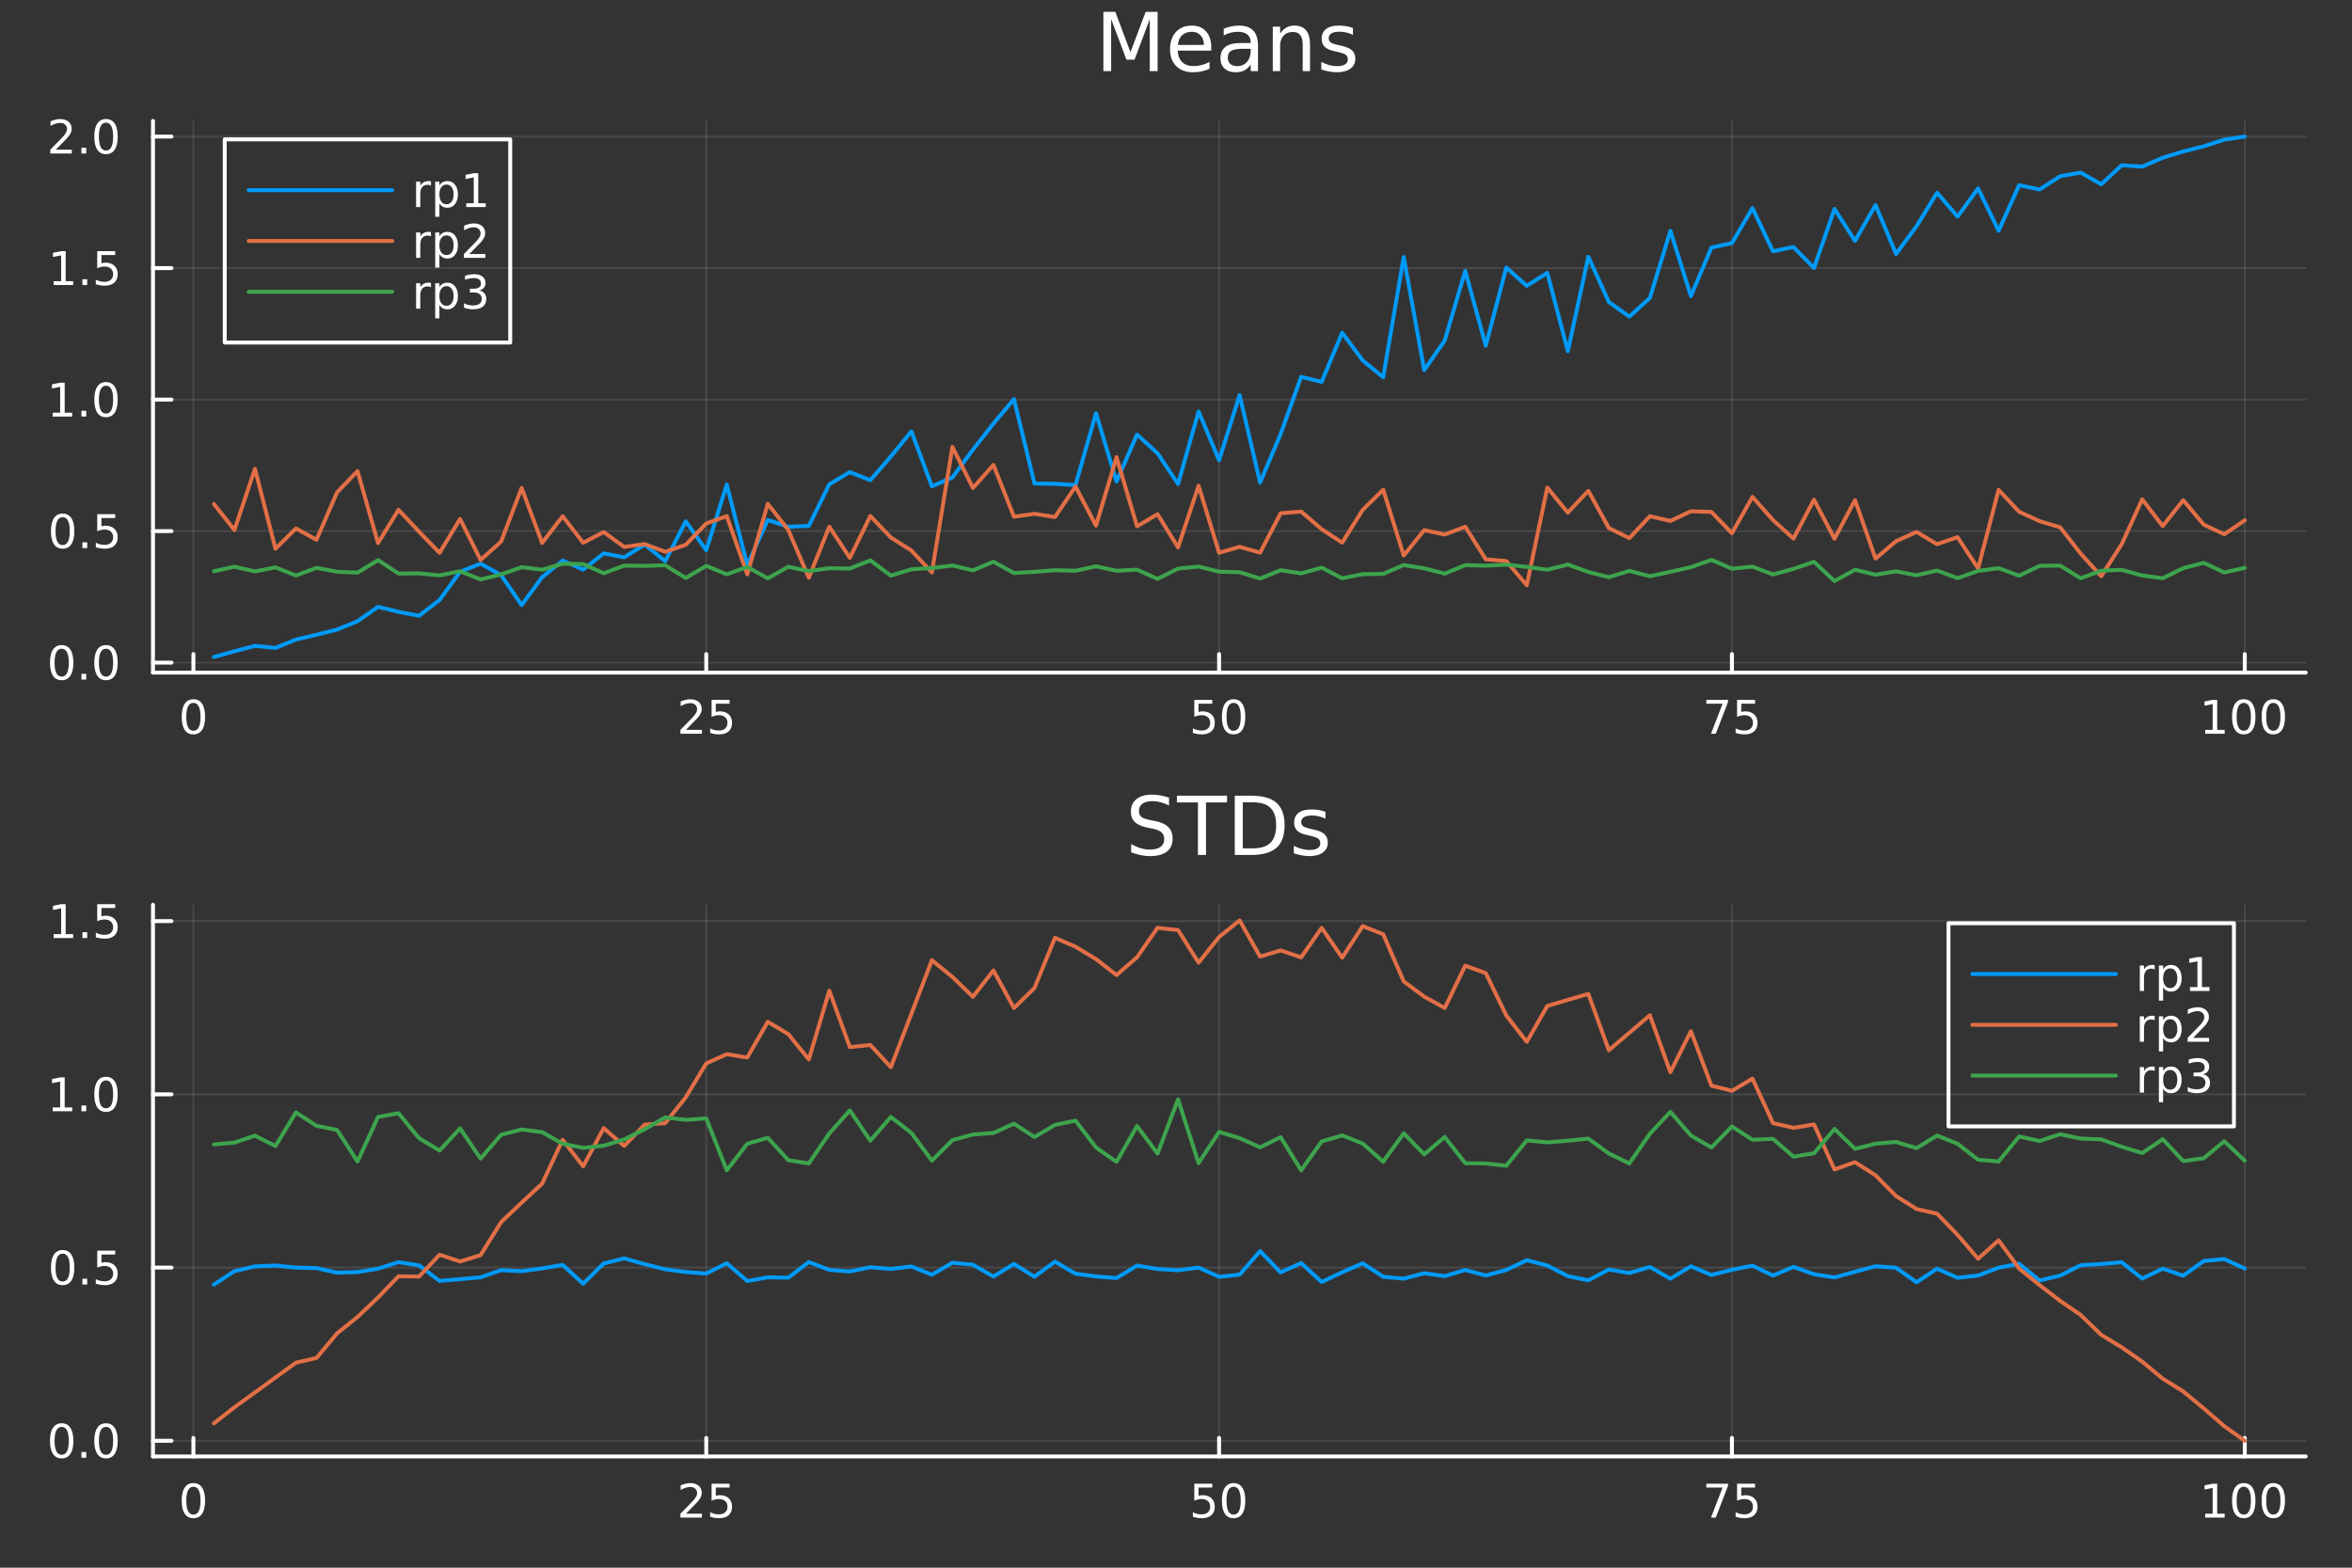 <?xml version="1.0" encoding="utf-8"?>
<svg xmlns="http://www.w3.org/2000/svg" xmlns:xlink="http://www.w3.org/1999/xlink" width="600" height="400" viewBox="0 0 2400 1600">
<rect x="0" y="0" width="2400" height="1600" fill="#333333" stroke="none"/>
<defs>
  <clipPath id="clip540">
    <rect x="0" y="0" width="2400" height="1600"/>
  </clipPath>
</defs>
<path clip-path="url(#clip540)" d="M0 1600 L2400 1600 L2400 0 L0 0  Z" fill="#000000" fill-rule="evenodd" fill-opacity="0"/>
<defs>
  <clipPath id="clip541">
    <rect x="480" y="0" width="1681" height="1600"/>
  </clipPath>
</defs>
<path clip-path="url(#clip540)" d="M156.112 686.448 L2352.76 686.448 L2352.76 123.472 L156.112 123.472  Z" fill="#000000" fill-rule="evenodd" fill-opacity="0"/>
<defs>
  <clipPath id="clip542">
    <rect x="156" y="123" width="2198" height="564"/>
  </clipPath>
</defs>
<polyline clip-path="url(#clip542)" style="stroke:#ffffff; stroke-linecap:round; stroke-linejoin:round; stroke-width:2; stroke-opacity:0.1; fill:none" points="197.349,686.448 197.349,123.472 "/>
<polyline clip-path="url(#clip542)" style="stroke:#ffffff; stroke-linecap:round; stroke-linejoin:round; stroke-width:2; stroke-opacity:0.1; fill:none" points="720.658,686.448 720.658,123.472 "/>
<polyline clip-path="url(#clip542)" style="stroke:#ffffff; stroke-linecap:round; stroke-linejoin:round; stroke-width:2; stroke-opacity:0.1; fill:none" points="1243.97,686.448 1243.97,123.472 "/>
<polyline clip-path="url(#clip542)" style="stroke:#ffffff; stroke-linecap:round; stroke-linejoin:round; stroke-width:2; stroke-opacity:0.1; fill:none" points="1767.28,686.448 1767.28,123.472 "/>
<polyline clip-path="url(#clip542)" style="stroke:#ffffff; stroke-linecap:round; stroke-linejoin:round; stroke-width:2; stroke-opacity:0.1; fill:none" points="2290.59,686.448 2290.59,123.472 "/>
<polyline clip-path="url(#clip540)" style="stroke:#ffffff; stroke-linecap:round; stroke-linejoin:round; stroke-width:4; stroke-opacity:1; fill:none" points="156.112,686.448 2352.76,686.448 "/>
<polyline clip-path="url(#clip540)" style="stroke:#ffffff; stroke-linecap:round; stroke-linejoin:round; stroke-width:4; stroke-opacity:1; fill:none" points="197.349,686.448 197.349,667.55 "/>
<polyline clip-path="url(#clip540)" style="stroke:#ffffff; stroke-linecap:round; stroke-linejoin:round; stroke-width:4; stroke-opacity:1; fill:none" points="720.658,686.448 720.658,667.55 "/>
<polyline clip-path="url(#clip540)" style="stroke:#ffffff; stroke-linecap:round; stroke-linejoin:round; stroke-width:4; stroke-opacity:1; fill:none" points="1243.97,686.448 1243.97,667.55 "/>
<polyline clip-path="url(#clip540)" style="stroke:#ffffff; stroke-linecap:round; stroke-linejoin:round; stroke-width:4; stroke-opacity:1; fill:none" points="1767.28,686.448 1767.28,667.55 "/>
<polyline clip-path="url(#clip540)" style="stroke:#ffffff; stroke-linecap:round; stroke-linejoin:round; stroke-width:4; stroke-opacity:1; fill:none" points="2290.59,686.448 2290.59,667.55 "/>
<path clip-path="url(#clip540)" d="M197.349 717.367 Q193.738 717.367 191.909 720.931 Q190.104 724.473 190.104 731.603 Q190.104 738.709 191.909 742.274 Q193.738 745.815 197.349 745.815 Q200.983 745.815 202.789 742.274 Q204.617 738.709 204.617 731.603 Q204.617 724.473 202.789 720.931 Q200.983 717.367 197.349 717.367 M197.349 713.663 Q203.159 713.663 206.215 718.269 Q209.293 722.853 209.293 731.603 Q209.293 740.329 206.215 744.936 Q203.159 749.519 197.349 749.519 Q191.539 749.519 188.46 744.936 Q185.405 740.329 185.405 731.603 Q185.405 722.853 188.46 718.269 Q191.539 713.663 197.349 713.663 Z" fill="#ffffff" fill-rule="evenodd" fill-opacity="1" /><path clip-path="url(#clip540)" d="M699.929 744.913 L716.249 744.913 L716.249 748.848 L694.304 748.848 L694.304 744.913 Q696.966 742.158 701.55 737.528 Q706.156 732.876 707.337 731.533 Q709.582 729.01 710.462 727.274 Q711.364 725.515 711.364 723.825 Q711.364 721.07 709.42 719.334 Q707.499 717.598 704.397 717.598 Q702.198 717.598 699.744 718.362 Q697.314 719.126 694.536 720.677 L694.536 715.955 Q697.36 714.82 699.814 714.242 Q702.267 713.663 704.304 713.663 Q709.675 713.663 712.869 716.348 Q716.063 719.033 716.063 723.524 Q716.063 725.654 715.253 727.575 Q714.466 729.473 712.36 732.066 Q711.781 732.737 708.679 735.954 Q705.577 739.149 699.929 744.913 Z" fill="#ffffff" fill-rule="evenodd" fill-opacity="1" /><path clip-path="url(#clip540)" d="M726.11 714.288 L744.466 714.288 L744.466 718.223 L730.392 718.223 L730.392 726.695 Q731.411 726.348 732.429 726.186 Q733.448 726.001 734.466 726.001 Q740.253 726.001 743.633 729.172 Q747.012 732.343 747.012 737.76 Q747.012 743.339 743.54 746.44 Q740.068 749.519 733.749 749.519 Q731.573 749.519 729.304 749.149 Q727.059 748.778 724.651 748.038 L724.651 743.339 Q726.735 744.473 728.957 745.028 Q731.179 745.584 733.656 745.584 Q737.661 745.584 739.999 743.478 Q742.336 741.371 742.336 737.76 Q742.336 734.149 739.999 732.042 Q737.661 729.936 733.656 729.936 Q731.781 729.936 729.906 730.353 Q728.054 730.769 726.11 731.649 L726.11 714.288 Z" fill="#ffffff" fill-rule="evenodd" fill-opacity="1" /><path clip-path="url(#clip540)" d="M1218.67 714.288 L1237.02 714.288 L1237.02 718.223 L1222.95 718.223 L1222.95 726.695 Q1223.97 726.348 1224.99 726.186 Q1226 726.001 1227.02 726.001 Q1232.81 726.001 1236.19 729.172 Q1239.57 732.343 1239.57 737.76 Q1239.57 743.339 1236.1 746.44 Q1232.63 749.519 1226.31 749.519 Q1224.13 749.519 1221.86 749.149 Q1219.62 748.778 1217.21 748.038 L1217.21 743.339 Q1219.29 744.473 1221.51 745.028 Q1223.74 745.584 1226.21 745.584 Q1230.22 745.584 1232.56 743.478 Q1234.89 741.371 1234.89 737.76 Q1234.89 734.149 1232.56 732.042 Q1230.22 729.936 1226.21 729.936 Q1224.34 729.936 1222.46 730.353 Q1220.61 730.769 1218.67 731.649 L1218.67 714.288 Z" fill="#ffffff" fill-rule="evenodd" fill-opacity="1" /><path clip-path="url(#clip540)" d="M1258.78 717.367 Q1255.17 717.367 1253.34 720.931 Q1251.54 724.473 1251.54 731.603 Q1251.54 738.709 1253.34 742.274 Q1255.17 745.815 1258.78 745.815 Q1262.42 745.815 1264.22 742.274 Q1266.05 738.709 1266.05 731.603 Q1266.05 724.473 1264.22 720.931 Q1262.42 717.367 1258.78 717.367 M1258.78 713.663 Q1264.59 713.663 1267.65 718.269 Q1270.73 722.853 1270.73 731.603 Q1270.73 740.329 1267.65 744.936 Q1264.59 749.519 1258.78 749.519 Q1252.97 749.519 1249.89 744.936 Q1246.84 740.329 1246.84 731.603 Q1246.84 722.853 1249.89 718.269 Q1252.97 713.663 1258.78 713.663 Z" fill="#ffffff" fill-rule="evenodd" fill-opacity="1" /><path clip-path="url(#clip540)" d="M1741.13 714.288 L1763.35 714.288 L1763.35 716.279 L1750.81 748.848 L1745.92 748.848 L1757.73 718.223 L1741.13 718.223 L1741.13 714.288 Z" fill="#ffffff" fill-rule="evenodd" fill-opacity="1" /><path clip-path="url(#clip540)" d="M1772.52 714.288 L1790.88 714.288 L1790.88 718.223 L1776.8 718.223 L1776.8 726.695 Q1777.82 726.348 1778.84 726.186 Q1779.86 726.001 1780.88 726.001 Q1786.66 726.001 1790.04 729.172 Q1793.42 732.343 1793.42 737.76 Q1793.42 743.339 1789.95 746.44 Q1786.48 749.519 1780.16 749.519 Q1777.98 749.519 1775.71 749.149 Q1773.47 748.778 1771.06 748.038 L1771.06 743.339 Q1773.15 744.473 1775.37 745.028 Q1777.59 745.584 1780.07 745.584 Q1784.07 745.584 1786.41 743.478 Q1788.75 741.371 1788.75 737.76 Q1788.75 734.149 1786.41 732.042 Q1784.07 729.936 1780.07 729.936 Q1778.19 729.936 1776.32 730.353 Q1774.46 730.769 1772.52 731.649 L1772.52 714.288 Z" fill="#ffffff" fill-rule="evenodd" fill-opacity="1" /><path clip-path="url(#clip540)" d="M2250.19 744.913 L2257.83 744.913 L2257.83 718.547 L2249.52 720.214 L2249.52 715.955 L2257.79 714.288 L2262.46 714.288 L2262.46 744.913 L2270.1 744.913 L2270.1 748.848 L2250.19 748.848 L2250.19 744.913 Z" fill="#ffffff" fill-rule="evenodd" fill-opacity="1" /><path clip-path="url(#clip540)" d="M2289.55 717.367 Q2285.93 717.367 2284.11 720.931 Q2282.3 724.473 2282.3 731.603 Q2282.3 738.709 2284.11 742.274 Q2285.93 745.815 2289.55 745.815 Q2293.18 745.815 2294.98 742.274 Q2296.81 738.709 2296.81 731.603 Q2296.81 724.473 2294.98 720.931 Q2293.18 717.367 2289.55 717.367 M2289.55 713.663 Q2295.36 713.663 2298.41 718.269 Q2301.49 722.853 2301.49 731.603 Q2301.49 740.329 2298.41 744.936 Q2295.36 749.519 2289.55 749.519 Q2283.73 749.519 2280.66 744.936 Q2277.6 740.329 2277.6 731.603 Q2277.6 722.853 2280.66 718.269 Q2283.73 713.663 2289.55 713.663 Z" fill="#ffffff" fill-rule="evenodd" fill-opacity="1" /><path clip-path="url(#clip540)" d="M2319.71 717.367 Q2316.1 717.367 2314.27 720.931 Q2312.46 724.473 2312.46 731.603 Q2312.46 738.709 2314.27 742.274 Q2316.1 745.815 2319.71 745.815 Q2323.34 745.815 2325.15 742.274 Q2326.98 738.709 2326.98 731.603 Q2326.98 724.473 2325.15 720.931 Q2323.34 717.367 2319.71 717.367 M2319.71 713.663 Q2325.52 713.663 2328.57 718.269 Q2331.65 722.853 2331.65 731.603 Q2331.65 740.329 2328.57 744.936 Q2325.52 749.519 2319.71 749.519 Q2313.9 749.519 2310.82 744.936 Q2307.76 740.329 2307.76 731.603 Q2307.76 722.853 2310.82 718.269 Q2313.9 713.663 2319.71 713.663 Z" fill="#ffffff" fill-rule="evenodd" fill-opacity="1" /><polyline clip-path="url(#clip542)" style="stroke:#ffffff; stroke-linecap:round; stroke-linejoin:round; stroke-width:2; stroke-opacity:0.1; fill:none" points="156.112,676.301 2352.76,676.301 "/>
<polyline clip-path="url(#clip542)" style="stroke:#ffffff; stroke-linecap:round; stroke-linejoin:round; stroke-width:2; stroke-opacity:0.1; fill:none" points="156.112,542.077 2352.76,542.077 "/>
<polyline clip-path="url(#clip542)" style="stroke:#ffffff; stroke-linecap:round; stroke-linejoin:round; stroke-width:2; stroke-opacity:0.1; fill:none" points="156.112,407.853 2352.76,407.853 "/>
<polyline clip-path="url(#clip542)" style="stroke:#ffffff; stroke-linecap:round; stroke-linejoin:round; stroke-width:2; stroke-opacity:0.1; fill:none" points="156.112,273.629 2352.76,273.629 "/>
<polyline clip-path="url(#clip542)" style="stroke:#ffffff; stroke-linecap:round; stroke-linejoin:round; stroke-width:2; stroke-opacity:0.1; fill:none" points="156.112,139.405 2352.76,139.405 "/>
<polyline clip-path="url(#clip540)" style="stroke:#ffffff; stroke-linecap:round; stroke-linejoin:round; stroke-width:4; stroke-opacity:1; fill:none" points="156.112,686.448 156.112,123.472 "/>
<polyline clip-path="url(#clip540)" style="stroke:#ffffff; stroke-linecap:round; stroke-linejoin:round; stroke-width:4; stroke-opacity:1; fill:none" points="156.112,676.301 175.01,676.301 "/>
<polyline clip-path="url(#clip540)" style="stroke:#ffffff; stroke-linecap:round; stroke-linejoin:round; stroke-width:4; stroke-opacity:1; fill:none" points="156.112,542.077 175.01,542.077 "/>
<polyline clip-path="url(#clip540)" style="stroke:#ffffff; stroke-linecap:round; stroke-linejoin:round; stroke-width:4; stroke-opacity:1; fill:none" points="156.112,407.853 175.01,407.853 "/>
<polyline clip-path="url(#clip540)" style="stroke:#ffffff; stroke-linecap:round; stroke-linejoin:round; stroke-width:4; stroke-opacity:1; fill:none" points="156.112,273.629 175.01,273.629 "/>
<polyline clip-path="url(#clip540)" style="stroke:#ffffff; stroke-linecap:round; stroke-linejoin:round; stroke-width:4; stroke-opacity:1; fill:none" points="156.112,139.405 175.01,139.405 "/>
<path clip-path="url(#clip540)" d="M62.937 662.1 Q59.325 662.1 57.497 665.665 Q55.691 669.207 55.691 676.336 Q55.691 683.443 57.497 687.007 Q59.325 690.549 62.937 690.549 Q66.571 690.549 68.376 687.007 Q70.205 683.443 70.205 676.336 Q70.205 669.207 68.376 665.665 Q66.571 662.1 62.937 662.1 M62.937 658.396 Q68.747 658.396 71.802 663.003 Q74.881 667.586 74.881 676.336 Q74.881 685.063 71.802 689.669 Q68.747 694.253 62.937 694.253 Q57.126 694.253 54.048 689.669 Q50.992 685.063 50.992 676.336 Q50.992 667.586 54.048 663.003 Q57.126 658.396 62.937 658.396 Z" fill="#ffffff" fill-rule="evenodd" fill-opacity="1" /><path clip-path="url(#clip540)" d="M83.098 687.702 L87.983 687.702 L87.983 693.581 L83.098 693.581 L83.098 687.702 Z" fill="#ffffff" fill-rule="evenodd" fill-opacity="1" /><path clip-path="url(#clip540)" d="M108.168 662.1 Q104.557 662.1 102.728 665.665 Q100.922 669.207 100.922 676.336 Q100.922 683.443 102.728 687.007 Q104.557 690.549 108.168 690.549 Q111.802 690.549 113.608 687.007 Q115.436 683.443 115.436 676.336 Q115.436 669.207 113.608 665.665 Q111.802 662.1 108.168 662.1 M108.168 658.396 Q113.978 658.396 117.033 663.003 Q120.112 667.586 120.112 676.336 Q120.112 685.063 117.033 689.669 Q113.978 694.253 108.168 694.253 Q102.358 694.253 99.279 689.669 Q96.223 685.063 96.223 676.336 Q96.223 667.586 99.279 663.003 Q102.358 658.396 108.168 658.396 Z" fill="#ffffff" fill-rule="evenodd" fill-opacity="1" /><path clip-path="url(#clip540)" d="M63.932 527.876 Q60.321 527.876 58.492 531.441 Q56.687 534.983 56.687 542.112 Q56.687 549.219 58.492 552.783 Q60.321 556.325 63.932 556.325 Q67.566 556.325 69.372 552.783 Q71.2 549.219 71.2 542.112 Q71.2 534.983 69.372 531.441 Q67.566 527.876 63.932 527.876 M63.932 524.172 Q69.742 524.172 72.798 528.779 Q75.876 533.362 75.876 542.112 Q75.876 550.839 72.798 555.445 Q69.742 560.029 63.932 560.029 Q58.122 560.029 55.043 555.445 Q51.987 550.839 51.987 542.112 Q51.987 533.362 55.043 528.779 Q58.122 524.172 63.932 524.172 Z" fill="#ffffff" fill-rule="evenodd" fill-opacity="1" /><path clip-path="url(#clip540)" d="M84.094 553.478 L88.978 553.478 L88.978 559.357 L84.094 559.357 L84.094 553.478 Z" fill="#ffffff" fill-rule="evenodd" fill-opacity="1" /><path clip-path="url(#clip540)" d="M99.21 524.797 L117.566 524.797 L117.566 528.733 L103.492 528.733 L103.492 537.205 Q104.51 536.858 105.529 536.696 Q106.547 536.51 107.566 536.51 Q113.353 536.51 116.733 539.682 Q120.112 542.853 120.112 548.27 Q120.112 553.848 116.64 556.95 Q113.168 560.029 106.848 560.029 Q104.672 560.029 102.404 559.658 Q100.159 559.288 97.751 558.547 L97.751 553.848 Q99.835 554.982 102.057 555.538 Q104.279 556.094 106.756 556.094 Q110.76 556.094 113.098 553.987 Q115.436 551.881 115.436 548.27 Q115.436 544.658 113.098 542.552 Q110.76 540.446 106.756 540.446 Q104.881 540.446 103.006 540.862 Q101.154 541.279 99.21 542.158 L99.21 524.797 Z" fill="#ffffff" fill-rule="evenodd" fill-opacity="1" /><path clip-path="url(#clip540)" d="M53.747 421.198 L61.386 421.198 L61.386 394.833 L53.075 396.499 L53.075 392.24 L61.339 390.573 L66.015 390.573 L66.015 421.198 L73.654 421.198 L73.654 425.133 L53.747 425.133 L53.747 421.198 Z" fill="#ffffff" fill-rule="evenodd" fill-opacity="1" /><path clip-path="url(#clip540)" d="M83.098 419.254 L87.983 419.254 L87.983 425.133 L83.098 425.133 L83.098 419.254 Z" fill="#ffffff" fill-rule="evenodd" fill-opacity="1" /><path clip-path="url(#clip540)" d="M108.168 393.652 Q104.557 393.652 102.728 397.217 Q100.922 400.759 100.922 407.888 Q100.922 414.995 102.728 418.559 Q104.557 422.101 108.168 422.101 Q111.802 422.101 113.608 418.559 Q115.436 414.995 115.436 407.888 Q115.436 400.759 113.608 397.217 Q111.802 393.652 108.168 393.652 M108.168 389.948 Q113.978 389.948 117.033 394.555 Q120.112 399.138 120.112 407.888 Q120.112 416.615 117.033 421.221 Q113.978 425.805 108.168 425.805 Q102.358 425.805 99.279 421.221 Q96.223 416.615 96.223 407.888 Q96.223 399.138 99.279 394.555 Q102.358 389.948 108.168 389.948 Z" fill="#ffffff" fill-rule="evenodd" fill-opacity="1" /><path clip-path="url(#clip540)" d="M54.742 286.974 L62.381 286.974 L62.381 260.609 L54.071 262.275 L54.071 258.016 L62.335 256.349 L67.011 256.349 L67.011 286.974 L74.649 286.974 L74.649 290.909 L54.742 290.909 L54.742 286.974 Z" fill="#ffffff" fill-rule="evenodd" fill-opacity="1" /><path clip-path="url(#clip540)" d="M84.094 285.03 L88.978 285.03 L88.978 290.909 L84.094 290.909 L84.094 285.03 Z" fill="#ffffff" fill-rule="evenodd" fill-opacity="1" /><path clip-path="url(#clip540)" d="M99.21 256.349 L117.566 256.349 L117.566 260.285 L103.492 260.285 L103.492 268.757 Q104.51 268.41 105.529 268.248 Q106.547 268.062 107.566 268.062 Q113.353 268.062 116.733 271.234 Q120.112 274.405 120.112 279.822 Q120.112 285.4 116.64 288.502 Q113.168 291.581 106.848 291.581 Q104.672 291.581 102.404 291.21 Q100.159 290.84 97.751 290.099 L97.751 285.4 Q99.835 286.534 102.057 287.09 Q104.279 287.646 106.756 287.646 Q110.76 287.646 113.098 285.539 Q115.436 283.433 115.436 279.822 Q115.436 276.21 113.098 274.104 Q110.76 271.997 106.756 271.997 Q104.881 271.997 103.006 272.414 Q101.154 272.831 99.21 273.71 L99.21 256.349 Z" fill="#ffffff" fill-rule="evenodd" fill-opacity="1" /><path clip-path="url(#clip540)" d="M56.964 152.75 L73.284 152.75 L73.284 156.685 L51.339 156.685 L51.339 152.75 Q54.001 149.996 58.585 145.366 Q63.191 140.713 64.372 139.371 Q66.617 136.848 67.497 135.111 Q68.399 133.352 68.399 131.662 Q68.399 128.908 66.455 127.172 Q64.534 125.436 61.432 125.436 Q59.233 125.436 56.779 126.199 Q54.349 126.963 51.571 128.514 L51.571 123.792 Q54.395 122.658 56.849 122.079 Q59.302 121.5 61.339 121.5 Q66.71 121.5 69.904 124.186 Q73.099 126.871 73.099 131.361 Q73.099 133.491 72.288 135.412 Q71.501 137.311 69.395 139.903 Q68.816 140.574 65.714 143.792 Q62.612 146.986 56.964 152.75 Z" fill="#ffffff" fill-rule="evenodd" fill-opacity="1" /><path clip-path="url(#clip540)" d="M83.098 150.806 L87.983 150.806 L87.983 156.685 L83.098 156.685 L83.098 150.806 Z" fill="#ffffff" fill-rule="evenodd" fill-opacity="1" /><path clip-path="url(#clip540)" d="M108.168 125.204 Q104.557 125.204 102.728 128.769 Q100.922 132.311 100.922 139.44 Q100.922 146.547 102.728 150.111 Q104.557 153.653 108.168 153.653 Q111.802 153.653 113.608 150.111 Q115.436 146.547 115.436 139.44 Q115.436 132.311 113.608 128.769 Q111.802 125.204 108.168 125.204 M108.168 121.5 Q113.978 121.5 117.033 126.107 Q120.112 130.69 120.112 139.44 Q120.112 148.167 117.033 152.773 Q113.978 157.357 108.168 157.357 Q102.358 157.357 99.279 152.773 Q96.223 148.167 96.223 139.44 Q96.223 130.69 99.279 126.107 Q102.358 121.5 108.168 121.5 Z" fill="#ffffff" fill-rule="evenodd" fill-opacity="1" /><path clip-path="url(#clip540)" d="M1125.9 12.096 L1138.09 12.096 L1153.53 53.253 L1169.04 12.096 L1181.23 12.096 L1181.23 72.576 L1173.25 72.576 L1173.25 19.469 L1157.66 60.95 L1149.43 60.95 L1133.84 19.469 L1133.84 72.576 L1125.9 72.576 L1125.9 12.096 Z" fill="#ffffff" fill-rule="evenodd" fill-opacity="1" /><path clip-path="url(#clip540)" d="M1235.96 48.028 L1235.96 51.673 L1201.69 51.673 Q1202.18 59.37 1206.31 63.421 Q1210.48 67.431 1217.89 67.431 Q1222.19 67.431 1226.2 66.378 Q1230.25 65.325 1234.22 63.218 L1234.22 70.267 Q1230.21 71.968 1226 72.86 Q1221.78 73.751 1217.45 73.751 Q1206.59 73.751 1200.23 67.431 Q1193.91 61.112 1193.91 50.337 Q1193.91 39.197 1199.91 32.675 Q1205.94 26.112 1216.15 26.112 Q1225.31 26.112 1230.61 32.026 Q1235.96 37.9 1235.96 48.028 M1228.51 45.84 Q1228.43 39.723 1225.06 36.077 Q1221.74 32.431 1216.23 32.431 Q1210 32.431 1206.23 35.956 Q1202.5 39.48 1201.93 45.88 L1228.51 45.84 Z" fill="#ffffff" fill-rule="evenodd" fill-opacity="1" /><path clip-path="url(#clip540)" d="M1268.81 49.769 Q1259.78 49.769 1256.3 51.835 Q1252.81 53.901 1252.81 58.884 Q1252.81 62.854 1255.41 65.203 Q1258.04 67.512 1262.54 67.512 Q1268.73 67.512 1272.46 63.137 Q1276.23 58.722 1276.23 51.43 L1276.23 49.769 L1268.81 49.769 M1283.68 46.691 L1283.68 72.576 L1276.23 72.576 L1276.23 65.689 Q1273.68 69.821 1269.87 71.806 Q1266.06 73.751 1260.55 73.751 Q1253.58 73.751 1249.45 69.862 Q1245.36 65.933 1245.36 59.37 Q1245.36 51.714 1250.46 47.825 Q1255.61 43.936 1265.78 43.936 L1276.23 43.936 L1276.23 43.207 Q1276.23 38.062 1272.83 35.267 Q1269.46 32.431 1263.35 32.431 Q1259.46 32.431 1255.77 33.363 Q1252.08 34.295 1248.68 36.158 L1248.68 29.272 Q1252.77 27.692 1256.62 26.922 Q1260.47 26.112 1264.12 26.112 Q1273.96 26.112 1278.82 31.216 Q1283.68 36.32 1283.68 46.691 Z" fill="#ffffff" fill-rule="evenodd" fill-opacity="1" /><path clip-path="url(#clip540)" d="M1336.75 45.192 L1336.75 72.576 L1329.29 72.576 L1329.29 45.435 Q1329.29 38.994 1326.78 35.794 Q1324.27 32.594 1319.25 32.594 Q1313.21 32.594 1309.73 36.442 Q1306.25 40.29 1306.25 46.934 L1306.25 72.576 L1298.75 72.576 L1298.75 27.206 L1306.25 27.206 L1306.25 34.254 Q1308.92 30.163 1312.52 28.138 Q1316.17 26.112 1320.91 26.112 Q1328.73 26.112 1332.74 30.973 Q1336.75 35.794 1336.75 45.192 Z" fill="#ffffff" fill-rule="evenodd" fill-opacity="1" /><path clip-path="url(#clip540)" d="M1380.54 28.543 L1380.54 35.591 Q1377.38 33.971 1373.98 33.161 Q1370.57 32.35 1366.93 32.35 Q1361.38 32.35 1358.58 34.052 Q1355.83 35.753 1355.83 39.156 Q1355.83 41.749 1357.81 43.248 Q1359.8 44.706 1365.79 46.043 L1368.35 46.61 Q1376.29 48.311 1379.61 51.43 Q1382.97 54.509 1382.97 60.059 Q1382.97 66.378 1377.95 70.064 Q1372.96 73.751 1364.21 73.751 Q1360.57 73.751 1356.6 73.022 Q1352.67 72.333 1348.29 70.915 L1348.29 63.218 Q1352.43 65.365 1356.44 66.459 Q1360.45 67.512 1364.38 67.512 Q1369.64 67.512 1372.48 65.73 Q1375.31 63.907 1375.31 60.626 Q1375.31 57.588 1373.25 55.967 Q1371.22 54.347 1364.29 52.848 L1361.7 52.24 Q1354.77 50.782 1351.7 47.785 Q1348.62 44.746 1348.62 39.48 Q1348.62 33.08 1353.15 29.596 Q1357.69 26.112 1366.04 26.112 Q1370.17 26.112 1373.81 26.72 Q1377.46 27.327 1380.54 28.543 Z" fill="#ffffff" fill-rule="evenodd" fill-opacity="1" /><polyline clip-path="url(#clip542)" style="stroke:#009af9; stroke-linecap:round; stroke-linejoin:round; stroke-width:4; stroke-opacity:1; fill:none" points="218.281,670.515 239.214,664.679 260.146,659.205 281.078,661.25 302.011,652.701 322.943,647.86 343.876,642.598 364.808,634.009 385.74,619.342 406.673,624.457 427.605,628.438 448.537,612.366 469.47,583.579 490.402,575.287 511.335,586.969 532.267,617.573 553.199,589.079 574.132,572.136 595.064,581.359 615.996,564.819 636.929,568.773 657.861,555.823 678.794,572.726 699.726,532.111 720.658,561.564 741.591,494.522 762.523,576.592 783.456,530.677 804.388,537.631 825.32,536.743 846.253,494.309 867.185,481.842 888.117,490.096 909.05,465.877 929.982,440.247 950.915,496.383 971.847,487.293 992.779,458.962 1013.71,432.335 1034.64,407.327 1055.58,493.488 1076.51,493.797 1097.44,495.05 1118.37,421.748 1139.31,491.457 1160.24,443.55 1181.17,462.599 1202.1,493.984 1223.04,419.934 1243.97,469.663 1264.9,403.239 1285.83,492.533 1306.76,442.949 1327.7,384.588 1348.63,389.722 1369.56,339.538 1390.49,367.844 1411.43,385.017 1432.36,262.359 1453.29,377.687 1474.22,347.472 1495.16,276.417 1516.09,352.862 1537.02,273.068 1557.95,291.71 1578.89,278.507 1599.82,358.402 1620.75,262.048 1641.68,308.306 1662.62,323.129 1683.55,304.092 1704.48,235.566 1725.41,302.24 1746.34,252.705 1767.28,248.124 1788.21,212.409 1809.14,256.472 1830.07,252.077 1851.01,273.506 1871.94,213.243 1892.87,245.881 1913.8,209.327 1934.74,259.167 1955.67,230.846 1976.6,196.698 1997.53,221.081 2018.47,192.305 2039.4,235.502 2060.33,189.012 2081.26,193.405 2102.2,179.848 2123.13,176.157 2144.06,188.073 2164.99,168.652 2185.92,170.064 2206.86,161.002 2227.79,154.581 2248.72,149.309 2269.65,142.494 2290.59,139.405 "/>
<polyline clip-path="url(#clip542)" style="stroke:#e26f46; stroke-linecap:round; stroke-linejoin:round; stroke-width:4; stroke-opacity:1; fill:none" points="218.281,514.341 239.214,540.919 260.146,478.487 281.078,560.074 302.011,539.332 322.943,550.891 343.876,502.617 364.808,480.802 385.74,554.274 406.673,520.331 427.605,542.647 448.537,564.254 469.47,529.616 490.402,571.515 511.335,552.691 532.267,498.033 553.199,554.13 574.132,526.846 595.064,553.985 615.996,543.005 636.929,558.187 657.861,555.288 678.794,563.185 699.726,556.033 720.658,534.312 741.591,526.761 762.523,586.276 783.456,514.215 804.388,540.852 825.32,589.635 846.253,537.53 867.185,569.356 888.117,526.639 909.05,548.592 929.982,561.865 950.915,584.236 971.847,456.125 992.779,498.025 1013.71,474.473 1034.64,527.335 1055.58,524.42 1076.51,527.684 1097.44,496.613 1118.37,536.447 1139.31,466.587 1160.24,537.152 1181.17,524.792 1202.1,558.674 1223.04,495.754 1243.97,564.187 1264.9,558.096 1285.83,564.085 1306.76,523.865 1327.7,522.092 1348.63,540.084 1369.56,553.835 1390.49,520.39 1411.43,499.834 1432.36,566.982 1453.29,541.073 1474.22,545.521 1495.16,537.572 1516.09,570.849 1537.02,572.595 1557.95,597.291 1578.89,497.635 1599.82,523.201 1620.75,500.959 1641.68,538.905 1662.62,549.231 1683.55,526.874 1704.48,531.67 1725.41,521.819 1746.34,522.491 1767.28,544.204 1788.21,507.133 1809.14,530.754 1830.07,549.679 1851.01,510.003 1871.94,549.841 1892.87,510.447 1913.8,570.123 1934.74,552.324 1955.67,542.904 1976.6,555.395 1997.53,548.27 2018.47,580.135 2039.4,499.947 2060.33,522.282 2081.26,531.898 2102.2,538.189 2123.13,565.028 2144.06,588.087 2164.99,555.447 2185.92,509.608 2206.86,536.933 2227.79,510.502 2248.72,535.461 2269.65,545.278 2290.59,531.04 "/>
<polyline clip-path="url(#clip542)" style="stroke:#3da44d; stroke-linecap:round; stroke-linejoin:round; stroke-width:4; stroke-opacity:1; fill:none" points="218.281,583.05 239.214,578.346 260.146,583.204 281.078,579.072 302.011,587.355 322.943,579.587 343.876,583.533 364.808,584.425 385.74,571.688 406.673,585.363 427.605,585.236 448.537,587.254 469.47,583.016 490.402,591.371 511.335,586.288 532.267,578.887 553.199,581.45 574.132,575.411 595.064,575.683 615.996,585.08 636.929,577.296 657.861,577.547 678.794,576.908 699.726,589.926 720.658,577.52 741.591,586.146 762.523,578.633 783.456,590.254 804.388,578.425 825.32,582.881 846.253,579.906 867.185,580.27 888.117,571.919 909.05,587.497 929.982,580.99 950.915,579.759 971.847,577.175 992.779,582.093 1013.71,573.297 1034.64,584.837 1055.58,583.63 1076.51,581.973 1097.44,582.463 1118.37,577.995 1139.31,582.538 1160.24,581.395 1181.17,590.786 1202.1,580.344 1223.04,578.227 1243.97,583.47 1264.9,584.026 1285.83,590.474 1306.76,581.927 1327.7,585.188 1348.63,579.347 1369.56,590.18 1390.49,586.042 1411.43,585.699 1432.36,576.685 1453.29,580.038 1474.22,585.455 1495.16,576.759 1516.09,577.359 1537.02,576.251 1557.95,578.573 1578.89,581.471 1599.82,576.184 1620.75,583.77 1641.68,589.08 1662.62,582.618 1683.55,588.129 1704.48,583.581 1725.41,578.864 1746.34,571.403 1767.28,580.428 1788.21,578.288 1809.14,586.299 1830.07,580.595 1851.01,573.395 1871.94,593.032 1892.87,581.504 1913.8,586.553 1934.74,583.148 1955.67,587.106 1976.6,582.289 1997.53,590.08 2018.47,582.685 2039.4,579.89 2060.33,587.577 2081.26,577.523 2102.2,577.237 2123.13,590.222 2144.06,582.468 2164.99,581.56 2185.92,587.377 2206.86,590.14 2227.79,579.888 2248.72,574.446 2269.65,584.262 2290.59,579.562 "/>
<path clip-path="url(#clip540)" d="M229.334 349.598 L520.641 349.598 L520.641 142.238 L229.334 142.238  Z" fill="#000000" fill-rule="evenodd" fill-opacity="0"/>
<polyline clip-path="url(#clip540)" style="stroke:#ffffff; stroke-linecap:round; stroke-linejoin:round; stroke-width:4; stroke-opacity:1; fill:none" points="229.334,349.598 520.641,349.598 520.641,142.238 229.334,142.238 229.334,349.598 "/>
<polyline clip-path="url(#clip540)" style="stroke:#009af9; stroke-linecap:round; stroke-linejoin:round; stroke-width:4; stroke-opacity:1; fill:none" points="253.741,194.078 400.184,194.078 "/>
<path clip-path="url(#clip540)" d="M439.776 189.414 Q439.058 188.997 438.202 188.812 Q437.369 188.603 436.35 188.603 Q432.739 188.603 430.794 190.965 Q428.873 193.303 428.873 197.701 L428.873 211.358 L424.591 211.358 L424.591 185.432 L428.873 185.432 L428.873 189.46 Q430.216 187.099 432.369 185.965 Q434.521 184.807 437.6 184.807 Q438.04 184.807 438.572 184.877 Q439.105 184.923 439.753 185.039 L439.776 189.414 Z" fill="#ffffff" fill-rule="evenodd" fill-opacity="1" /><path clip-path="url(#clip540)" d="M448.364 207.469 L448.364 221.219 L444.081 221.219 L444.081 185.432 L448.364 185.432 L448.364 189.367 Q449.706 187.053 451.743 185.941 Q453.804 184.807 456.651 184.807 Q461.373 184.807 464.313 188.557 Q467.276 192.307 467.276 198.418 Q467.276 204.529 464.313 208.279 Q461.373 212.029 456.651 212.029 Q453.804 212.029 451.743 210.918 Q449.706 209.784 448.364 207.469 M462.854 198.418 Q462.854 193.719 460.91 191.057 Q458.989 188.372 455.609 188.372 Q452.23 188.372 450.285 191.057 Q448.364 193.719 448.364 198.418 Q448.364 203.117 450.285 205.802 Q452.23 208.464 455.609 208.464 Q458.989 208.464 460.91 205.802 Q462.854 203.117 462.854 198.418 Z" fill="#ffffff" fill-rule="evenodd" fill-opacity="1" /><path clip-path="url(#clip540)" d="M475.748 207.423 L483.387 207.423 L483.387 181.057 L475.077 182.724 L475.077 178.465 L483.34 176.798 L488.016 176.798 L488.016 207.423 L495.655 207.423 L495.655 211.358 L475.748 211.358 L475.748 207.423 Z" fill="#ffffff" fill-rule="evenodd" fill-opacity="1" /><polyline clip-path="url(#clip540)" style="stroke:#e26f46; stroke-linecap:round; stroke-linejoin:round; stroke-width:4; stroke-opacity:1; fill:none" points="253.741,245.918 400.184,245.918 "/>
<path clip-path="url(#clip540)" d="M439.776 241.254 Q439.058 240.837 438.202 240.652 Q437.369 240.443 436.35 240.443 Q432.739 240.443 430.794 242.805 Q428.873 245.143 428.873 249.541 L428.873 263.198 L424.591 263.198 L424.591 237.272 L428.873 237.272 L428.873 241.3 Q430.216 238.939 432.369 237.805 Q434.521 236.647 437.6 236.647 Q438.04 236.647 438.572 236.717 Q439.105 236.763 439.753 236.879 L439.776 241.254 Z" fill="#ffffff" fill-rule="evenodd" fill-opacity="1" /><path clip-path="url(#clip540)" d="M448.364 259.309 L448.364 273.059 L444.081 273.059 L444.081 237.272 L448.364 237.272 L448.364 241.207 Q449.706 238.893 451.743 237.781 Q453.804 236.647 456.651 236.647 Q461.373 236.647 464.313 240.397 Q467.276 244.147 467.276 250.258 Q467.276 256.369 464.313 260.119 Q461.373 263.869 456.651 263.869 Q453.804 263.869 451.743 262.758 Q449.706 261.624 448.364 259.309 M462.854 250.258 Q462.854 245.559 460.91 242.897 Q458.989 240.212 455.609 240.212 Q452.23 240.212 450.285 242.897 Q448.364 245.559 448.364 250.258 Q448.364 254.957 450.285 257.642 Q452.23 260.304 455.609 260.304 Q458.989 260.304 460.91 257.642 Q462.854 254.957 462.854 250.258 Z" fill="#ffffff" fill-rule="evenodd" fill-opacity="1" /><path clip-path="url(#clip540)" d="M478.966 259.263 L495.285 259.263 L495.285 263.198 L473.341 263.198 L473.341 259.263 Q476.003 256.508 480.586 251.879 Q485.192 247.226 486.373 245.883 Q488.618 243.36 489.498 241.624 Q490.401 239.865 490.401 238.175 Q490.401 235.42 488.456 233.684 Q486.535 231.948 483.433 231.948 Q481.234 231.948 478.78 232.712 Q476.35 233.476 473.572 235.027 L473.572 230.305 Q476.396 229.17 478.85 228.592 Q481.303 228.013 483.34 228.013 Q488.711 228.013 491.905 230.698 Q495.1 233.383 495.1 237.874 Q495.1 240.004 494.29 241.925 Q493.502 243.823 491.396 246.416 Q490.817 247.087 487.715 250.305 Q484.614 253.499 478.966 259.263 Z" fill="#ffffff" fill-rule="evenodd" fill-opacity="1" /><polyline clip-path="url(#clip540)" style="stroke:#3da44d; stroke-linecap:round; stroke-linejoin:round; stroke-width:4; stroke-opacity:1; fill:none" points="253.741,297.758 400.184,297.758 "/>
<path clip-path="url(#clip540)" d="M439.776 293.094 Q439.058 292.677 438.202 292.492 Q437.369 292.283 436.35 292.283 Q432.739 292.283 430.794 294.645 Q428.873 296.983 428.873 301.381 L428.873 315.038 L424.591 315.038 L424.591 289.112 L428.873 289.112 L428.873 293.14 Q430.216 290.779 432.369 289.645 Q434.521 288.487 437.6 288.487 Q438.04 288.487 438.572 288.557 Q439.105 288.603 439.753 288.719 L439.776 293.094 Z" fill="#ffffff" fill-rule="evenodd" fill-opacity="1" /><path clip-path="url(#clip540)" d="M448.364 311.149 L448.364 324.899 L444.081 324.899 L444.081 289.112 L448.364 289.112 L448.364 293.047 Q449.706 290.733 451.743 289.621 Q453.804 288.487 456.651 288.487 Q461.373 288.487 464.313 292.237 Q467.276 295.987 467.276 302.098 Q467.276 308.209 464.313 311.959 Q461.373 315.709 456.651 315.709 Q453.804 315.709 451.743 314.598 Q449.706 313.464 448.364 311.149 M462.854 302.098 Q462.854 297.399 460.91 294.737 Q458.989 292.052 455.609 292.052 Q452.23 292.052 450.285 294.737 Q448.364 297.399 448.364 302.098 Q448.364 306.797 450.285 309.482 Q452.23 312.144 455.609 312.144 Q458.989 312.144 460.91 309.482 Q462.854 306.797 462.854 302.098 Z" fill="#ffffff" fill-rule="evenodd" fill-opacity="1" /><path clip-path="url(#clip540)" d="M489.104 296.404 Q492.461 297.121 494.336 299.39 Q496.234 301.658 496.234 304.992 Q496.234 310.107 492.715 312.908 Q489.197 315.709 482.715 315.709 Q480.54 315.709 478.225 315.269 Q475.933 314.853 473.479 313.996 L473.479 309.482 Q475.424 310.617 477.739 311.195 Q480.053 311.774 482.577 311.774 Q486.975 311.774 489.266 310.038 Q491.581 308.302 491.581 304.992 Q491.581 301.936 489.428 300.223 Q487.299 298.487 483.479 298.487 L479.452 298.487 L479.452 294.645 L483.665 294.645 Q487.114 294.645 488.942 293.279 Q490.771 291.89 490.771 289.297 Q490.771 286.635 488.873 285.223 Q486.998 283.788 483.479 283.788 Q481.558 283.788 479.359 284.205 Q477.16 284.621 474.521 285.501 L474.521 281.334 Q477.183 280.594 479.498 280.223 Q481.836 279.853 483.896 279.853 Q489.22 279.853 492.322 282.284 Q495.424 284.691 495.424 288.811 Q495.424 291.682 493.78 293.672 Q492.137 295.64 489.104 296.404 Z" fill="#ffffff" fill-rule="evenodd" fill-opacity="1" /><path clip-path="url(#clip540)" d="M156.112 1486.45 L2352.76 1486.45 L2352.76 923.472 L156.112 923.472  Z" fill="#000000" fill-rule="evenodd" fill-opacity="0"/>
<defs>
  <clipPath id="clip543">
    <rect x="156" y="923" width="2198" height="564"/>
  </clipPath>
</defs>
<polyline clip-path="url(#clip543)" style="stroke:#ffffff; stroke-linecap:round; stroke-linejoin:round; stroke-width:2; stroke-opacity:0.1; fill:none" points="197.349,1486.45 197.349,923.472 "/>
<polyline clip-path="url(#clip543)" style="stroke:#ffffff; stroke-linecap:round; stroke-linejoin:round; stroke-width:2; stroke-opacity:0.1; fill:none" points="720.658,1486.45 720.658,923.472 "/>
<polyline clip-path="url(#clip543)" style="stroke:#ffffff; stroke-linecap:round; stroke-linejoin:round; stroke-width:2; stroke-opacity:0.1; fill:none" points="1243.97,1486.45 1243.97,923.472 "/>
<polyline clip-path="url(#clip543)" style="stroke:#ffffff; stroke-linecap:round; stroke-linejoin:round; stroke-width:2; stroke-opacity:0.1; fill:none" points="1767.28,1486.45 1767.28,923.472 "/>
<polyline clip-path="url(#clip543)" style="stroke:#ffffff; stroke-linecap:round; stroke-linejoin:round; stroke-width:2; stroke-opacity:0.1; fill:none" points="2290.59,1486.45 2290.59,923.472 "/>
<polyline clip-path="url(#clip540)" style="stroke:#ffffff; stroke-linecap:round; stroke-linejoin:round; stroke-width:4; stroke-opacity:1; fill:none" points="156.112,1486.45 2352.76,1486.45 "/>
<polyline clip-path="url(#clip540)" style="stroke:#ffffff; stroke-linecap:round; stroke-linejoin:round; stroke-width:4; stroke-opacity:1; fill:none" points="197.349,1486.45 197.349,1467.55 "/>
<polyline clip-path="url(#clip540)" style="stroke:#ffffff; stroke-linecap:round; stroke-linejoin:round; stroke-width:4; stroke-opacity:1; fill:none" points="720.658,1486.45 720.658,1467.55 "/>
<polyline clip-path="url(#clip540)" style="stroke:#ffffff; stroke-linecap:round; stroke-linejoin:round; stroke-width:4; stroke-opacity:1; fill:none" points="1243.97,1486.45 1243.97,1467.55 "/>
<polyline clip-path="url(#clip540)" style="stroke:#ffffff; stroke-linecap:round; stroke-linejoin:round; stroke-width:4; stroke-opacity:1; fill:none" points="1767.28,1486.45 1767.28,1467.55 "/>
<polyline clip-path="url(#clip540)" style="stroke:#ffffff; stroke-linecap:round; stroke-linejoin:round; stroke-width:4; stroke-opacity:1; fill:none" points="2290.59,1486.45 2290.59,1467.55 "/>
<path clip-path="url(#clip540)" d="M197.349 1517.37 Q193.738 1517.37 191.909 1520.93 Q190.104 1524.47 190.104 1531.6 Q190.104 1538.71 191.909 1542.27 Q193.738 1545.82 197.349 1545.82 Q200.983 1545.82 202.789 1542.27 Q204.617 1538.71 204.617 1531.6 Q204.617 1524.47 202.789 1520.93 Q200.983 1517.37 197.349 1517.37 M197.349 1513.66 Q203.159 1513.66 206.215 1518.27 Q209.293 1522.85 209.293 1531.6 Q209.293 1540.33 206.215 1544.94 Q203.159 1549.52 197.349 1549.52 Q191.539 1549.52 188.46 1544.94 Q185.405 1540.33 185.405 1531.6 Q185.405 1522.85 188.46 1518.27 Q191.539 1513.66 197.349 1513.66 Z" fill="#ffffff" fill-rule="evenodd" fill-opacity="1" /><path clip-path="url(#clip540)" d="M699.929 1544.91 L716.249 1544.91 L716.249 1548.85 L694.304 1548.85 L694.304 1544.91 Q696.966 1542.16 701.55 1537.53 Q706.156 1532.88 707.337 1531.53 Q709.582 1529.01 710.462 1527.27 Q711.364 1525.51 711.364 1523.82 Q711.364 1521.07 709.42 1519.33 Q707.499 1517.6 704.397 1517.6 Q702.198 1517.6 699.744 1518.36 Q697.314 1519.13 694.536 1520.68 L694.536 1515.95 Q697.36 1514.82 699.814 1514.24 Q702.267 1513.66 704.304 1513.66 Q709.675 1513.66 712.869 1516.35 Q716.063 1519.03 716.063 1523.52 Q716.063 1525.65 715.253 1527.57 Q714.466 1529.47 712.36 1532.07 Q711.781 1532.74 708.679 1535.95 Q705.577 1539.15 699.929 1544.91 Z" fill="#ffffff" fill-rule="evenodd" fill-opacity="1" /><path clip-path="url(#clip540)" d="M726.11 1514.29 L744.466 1514.29 L744.466 1518.22 L730.392 1518.22 L730.392 1526.7 Q731.411 1526.35 732.429 1526.19 Q733.448 1526 734.466 1526 Q740.253 1526 743.633 1529.17 Q747.012 1532.34 747.012 1537.76 Q747.012 1543.34 743.54 1546.44 Q740.068 1549.52 733.749 1549.52 Q731.573 1549.52 729.304 1549.15 Q727.059 1548.78 724.651 1548.04 L724.651 1543.34 Q726.735 1544.47 728.957 1545.03 Q731.179 1545.58 733.656 1545.58 Q737.661 1545.58 739.999 1543.48 Q742.336 1541.37 742.336 1537.76 Q742.336 1534.15 739.999 1532.04 Q737.661 1529.94 733.656 1529.94 Q731.781 1529.94 729.906 1530.35 Q728.054 1530.77 726.11 1531.65 L726.11 1514.29 Z" fill="#ffffff" fill-rule="evenodd" fill-opacity="1" /><path clip-path="url(#clip540)" d="M1218.67 1514.29 L1237.02 1514.29 L1237.02 1518.22 L1222.95 1518.22 L1222.95 1526.7 Q1223.97 1526.35 1224.99 1526.19 Q1226 1526 1227.02 1526 Q1232.81 1526 1236.19 1529.17 Q1239.57 1532.34 1239.57 1537.76 Q1239.57 1543.34 1236.1 1546.44 Q1232.63 1549.52 1226.31 1549.52 Q1224.13 1549.52 1221.86 1549.15 Q1219.62 1548.78 1217.21 1548.04 L1217.21 1543.34 Q1219.29 1544.47 1221.51 1545.03 Q1223.74 1545.58 1226.21 1545.58 Q1230.22 1545.58 1232.56 1543.48 Q1234.89 1541.37 1234.89 1537.76 Q1234.89 1534.15 1232.56 1532.04 Q1230.22 1529.94 1226.21 1529.94 Q1224.34 1529.94 1222.46 1530.35 Q1220.61 1530.77 1218.67 1531.65 L1218.67 1514.29 Z" fill="#ffffff" fill-rule="evenodd" fill-opacity="1" /><path clip-path="url(#clip540)" d="M1258.78 1517.37 Q1255.17 1517.37 1253.34 1520.93 Q1251.54 1524.47 1251.54 1531.6 Q1251.54 1538.71 1253.34 1542.27 Q1255.17 1545.82 1258.78 1545.82 Q1262.42 1545.82 1264.22 1542.27 Q1266.05 1538.71 1266.05 1531.6 Q1266.05 1524.47 1264.22 1520.93 Q1262.42 1517.37 1258.78 1517.37 M1258.78 1513.66 Q1264.59 1513.66 1267.65 1518.27 Q1270.73 1522.85 1270.73 1531.6 Q1270.73 1540.33 1267.65 1544.94 Q1264.59 1549.52 1258.78 1549.52 Q1252.97 1549.52 1249.89 1544.94 Q1246.84 1540.33 1246.84 1531.6 Q1246.84 1522.85 1249.89 1518.27 Q1252.97 1513.66 1258.78 1513.66 Z" fill="#ffffff" fill-rule="evenodd" fill-opacity="1" /><path clip-path="url(#clip540)" d="M1741.13 1514.29 L1763.35 1514.29 L1763.35 1516.28 L1750.81 1548.85 L1745.92 1548.85 L1757.73 1518.22 L1741.13 1518.22 L1741.13 1514.29 Z" fill="#ffffff" fill-rule="evenodd" fill-opacity="1" /><path clip-path="url(#clip540)" d="M1772.52 1514.29 L1790.88 1514.29 L1790.88 1518.22 L1776.8 1518.22 L1776.8 1526.7 Q1777.82 1526.35 1778.84 1526.19 Q1779.86 1526 1780.88 1526 Q1786.66 1526 1790.04 1529.17 Q1793.42 1532.34 1793.42 1537.76 Q1793.42 1543.34 1789.95 1546.44 Q1786.48 1549.52 1780.16 1549.52 Q1777.98 1549.52 1775.71 1549.15 Q1773.47 1548.78 1771.06 1548.04 L1771.06 1543.34 Q1773.15 1544.47 1775.37 1545.03 Q1777.59 1545.58 1780.07 1545.58 Q1784.07 1545.58 1786.41 1543.48 Q1788.75 1541.37 1788.75 1537.76 Q1788.75 1534.15 1786.41 1532.04 Q1784.07 1529.94 1780.07 1529.94 Q1778.19 1529.94 1776.32 1530.35 Q1774.46 1530.77 1772.52 1531.65 L1772.52 1514.29 Z" fill="#ffffff" fill-rule="evenodd" fill-opacity="1" /><path clip-path="url(#clip540)" d="M2250.19 1544.91 L2257.83 1544.91 L2257.83 1518.55 L2249.52 1520.21 L2249.52 1515.95 L2257.79 1514.29 L2262.46 1514.29 L2262.46 1544.91 L2270.1 1544.91 L2270.1 1548.85 L2250.19 1548.85 L2250.19 1544.91 Z" fill="#ffffff" fill-rule="evenodd" fill-opacity="1" /><path clip-path="url(#clip540)" d="M2289.55 1517.37 Q2285.93 1517.37 2284.11 1520.93 Q2282.3 1524.47 2282.3 1531.6 Q2282.3 1538.71 2284.11 1542.27 Q2285.93 1545.82 2289.55 1545.82 Q2293.18 1545.82 2294.98 1542.27 Q2296.81 1538.71 2296.81 1531.6 Q2296.81 1524.47 2294.98 1520.93 Q2293.18 1517.37 2289.55 1517.37 M2289.55 1513.66 Q2295.36 1513.66 2298.41 1518.27 Q2301.49 1522.85 2301.49 1531.6 Q2301.49 1540.33 2298.41 1544.94 Q2295.36 1549.52 2289.55 1549.52 Q2283.73 1549.52 2280.66 1544.94 Q2277.6 1540.33 2277.6 1531.6 Q2277.6 1522.85 2280.66 1518.27 Q2283.73 1513.66 2289.55 1513.66 Z" fill="#ffffff" fill-rule="evenodd" fill-opacity="1" /><path clip-path="url(#clip540)" d="M2319.71 1517.37 Q2316.1 1517.37 2314.27 1520.93 Q2312.46 1524.47 2312.46 1531.6 Q2312.46 1538.71 2314.27 1542.27 Q2316.1 1545.82 2319.71 1545.82 Q2323.34 1545.82 2325.15 1542.27 Q2326.98 1538.71 2326.98 1531.6 Q2326.98 1524.47 2325.15 1520.93 Q2323.34 1517.37 2319.71 1517.37 M2319.71 1513.66 Q2325.52 1513.66 2328.57 1518.27 Q2331.65 1522.85 2331.65 1531.6 Q2331.65 1540.33 2328.57 1544.94 Q2325.52 1549.52 2319.71 1549.52 Q2313.9 1549.52 2310.82 1544.94 Q2307.76 1540.33 2307.76 1531.6 Q2307.76 1522.85 2310.82 1518.27 Q2313.9 1513.66 2319.71 1513.66 Z" fill="#ffffff" fill-rule="evenodd" fill-opacity="1" /><polyline clip-path="url(#clip543)" style="stroke:#ffffff; stroke-linecap:round; stroke-linejoin:round; stroke-width:2; stroke-opacity:0.1; fill:none" points="156.112,1470.51 2352.76,1470.51 "/>
<polyline clip-path="url(#clip543)" style="stroke:#ffffff; stroke-linecap:round; stroke-linejoin:round; stroke-width:2; stroke-opacity:0.1; fill:none" points="156.112,1293.7 2352.76,1293.7 "/>
<polyline clip-path="url(#clip543)" style="stroke:#ffffff; stroke-linecap:round; stroke-linejoin:round; stroke-width:2; stroke-opacity:0.1; fill:none" points="156.112,1116.89 2352.76,1116.89 "/>
<polyline clip-path="url(#clip543)" style="stroke:#ffffff; stroke-linecap:round; stroke-linejoin:round; stroke-width:2; stroke-opacity:0.1; fill:none" points="156.112,940.082 2352.76,940.082 "/>
<polyline clip-path="url(#clip540)" style="stroke:#ffffff; stroke-linecap:round; stroke-linejoin:round; stroke-width:4; stroke-opacity:1; fill:none" points="156.112,1486.45 156.112,923.472 "/>
<polyline clip-path="url(#clip540)" style="stroke:#ffffff; stroke-linecap:round; stroke-linejoin:round; stroke-width:4; stroke-opacity:1; fill:none" points="156.112,1470.51 175.01,1470.51 "/>
<polyline clip-path="url(#clip540)" style="stroke:#ffffff; stroke-linecap:round; stroke-linejoin:round; stroke-width:4; stroke-opacity:1; fill:none" points="156.112,1293.7 175.01,1293.7 "/>
<polyline clip-path="url(#clip540)" style="stroke:#ffffff; stroke-linecap:round; stroke-linejoin:round; stroke-width:4; stroke-opacity:1; fill:none" points="156.112,1116.89 175.01,1116.89 "/>
<polyline clip-path="url(#clip540)" style="stroke:#ffffff; stroke-linecap:round; stroke-linejoin:round; stroke-width:4; stroke-opacity:1; fill:none" points="156.112,940.082 175.01,940.082 "/>
<path clip-path="url(#clip540)" d="M62.937 1456.31 Q59.325 1456.31 57.497 1459.88 Q55.691 1463.42 55.691 1470.55 Q55.691 1477.66 57.497 1481.22 Q59.325 1484.76 62.937 1484.76 Q66.571 1484.76 68.376 1481.22 Q70.205 1477.66 70.205 1470.55 Q70.205 1463.42 68.376 1459.88 Q66.571 1456.31 62.937 1456.31 M62.937 1452.61 Q68.747 1452.61 71.802 1457.22 Q74.881 1461.8 74.881 1470.55 Q74.881 1479.28 71.802 1483.88 Q68.747 1488.47 62.937 1488.47 Q57.126 1488.47 54.048 1483.88 Q50.992 1479.28 50.992 1470.55 Q50.992 1461.8 54.048 1457.22 Q57.126 1452.61 62.937 1452.61 Z" fill="#ffffff" fill-rule="evenodd" fill-opacity="1" /><path clip-path="url(#clip540)" d="M83.098 1481.92 L87.983 1481.92 L87.983 1487.79 L83.098 1487.79 L83.098 1481.92 Z" fill="#ffffff" fill-rule="evenodd" fill-opacity="1" /><path clip-path="url(#clip540)" d="M108.168 1456.31 Q104.557 1456.31 102.728 1459.88 Q100.922 1463.42 100.922 1470.55 Q100.922 1477.66 102.728 1481.22 Q104.557 1484.76 108.168 1484.76 Q111.802 1484.76 113.608 1481.22 Q115.436 1477.66 115.436 1470.55 Q115.436 1463.42 113.608 1459.88 Q111.802 1456.31 108.168 1456.31 M108.168 1452.61 Q113.978 1452.61 117.033 1457.22 Q120.112 1461.8 120.112 1470.55 Q120.112 1479.28 117.033 1483.88 Q113.978 1488.47 108.168 1488.47 Q102.358 1488.47 99.279 1483.88 Q96.223 1479.28 96.223 1470.55 Q96.223 1461.8 99.279 1457.22 Q102.358 1452.61 108.168 1452.61 Z" fill="#ffffff" fill-rule="evenodd" fill-opacity="1" /><path clip-path="url(#clip540)" d="M63.932 1279.5 Q60.321 1279.5 58.492 1283.07 Q56.687 1286.61 56.687 1293.74 Q56.687 1300.85 58.492 1304.41 Q60.321 1307.95 63.932 1307.95 Q67.566 1307.95 69.372 1304.41 Q71.2 1300.85 71.2 1293.74 Q71.2 1286.61 69.372 1283.07 Q67.566 1279.5 63.932 1279.5 M63.932 1275.8 Q69.742 1275.8 72.798 1280.41 Q75.876 1284.99 75.876 1293.74 Q75.876 1302.47 72.798 1307.07 Q69.742 1311.66 63.932 1311.66 Q58.122 1311.66 55.043 1307.07 Q51.987 1302.47 51.987 1293.74 Q51.987 1284.99 55.043 1280.41 Q58.122 1275.8 63.932 1275.8 Z" fill="#ffffff" fill-rule="evenodd" fill-opacity="1" /><path clip-path="url(#clip540)" d="M84.094 1305.1 L88.978 1305.1 L88.978 1310.98 L84.094 1310.98 L84.094 1305.1 Z" fill="#ffffff" fill-rule="evenodd" fill-opacity="1" /><path clip-path="url(#clip540)" d="M99.21 1276.42 L117.566 1276.42 L117.566 1280.36 L103.492 1280.36 L103.492 1288.83 Q104.51 1288.48 105.529 1288.32 Q106.547 1288.14 107.566 1288.14 Q113.353 1288.14 116.733 1291.31 Q120.112 1294.48 120.112 1299.9 Q120.112 1305.47 116.64 1308.58 Q113.168 1311.66 106.848 1311.66 Q104.672 1311.66 102.404 1311.28 Q100.159 1310.91 97.751 1310.17 L97.751 1305.47 Q99.835 1306.61 102.057 1307.16 Q104.279 1307.72 106.756 1307.72 Q110.76 1307.72 113.098 1305.61 Q115.436 1303.51 115.436 1299.9 Q115.436 1296.28 113.098 1294.18 Q110.76 1292.07 106.756 1292.07 Q104.881 1292.07 103.006 1292.49 Q101.154 1292.91 99.21 1293.78 L99.21 1276.42 Z" fill="#ffffff" fill-rule="evenodd" fill-opacity="1" /><path clip-path="url(#clip540)" d="M53.747 1130.24 L61.386 1130.24 L61.386 1103.87 L53.075 1105.54 L53.075 1101.28 L61.339 1099.61 L66.015 1099.61 L66.015 1130.24 L73.654 1130.24 L73.654 1134.17 L53.747 1134.17 L53.747 1130.24 Z" fill="#ffffff" fill-rule="evenodd" fill-opacity="1" /><path clip-path="url(#clip540)" d="M83.098 1128.29 L87.983 1128.29 L87.983 1134.17 L83.098 1134.17 L83.098 1128.29 Z" fill="#ffffff" fill-rule="evenodd" fill-opacity="1" /><path clip-path="url(#clip540)" d="M108.168 1102.69 Q104.557 1102.69 102.728 1106.26 Q100.922 1109.8 100.922 1116.93 Q100.922 1124.03 102.728 1127.6 Q104.557 1131.14 108.168 1131.14 Q111.802 1131.14 113.608 1127.6 Q115.436 1124.03 115.436 1116.93 Q115.436 1109.8 113.608 1106.26 Q111.802 1102.69 108.168 1102.69 M108.168 1098.99 Q113.978 1098.99 117.033 1103.59 Q120.112 1108.18 120.112 1116.93 Q120.112 1125.65 117.033 1130.26 Q113.978 1134.84 108.168 1134.84 Q102.358 1134.84 99.279 1130.26 Q96.223 1125.65 96.223 1116.93 Q96.223 1108.18 99.279 1103.59 Q102.358 1098.99 108.168 1098.99 Z" fill="#ffffff" fill-rule="evenodd" fill-opacity="1" /><path clip-path="url(#clip540)" d="M54.742 953.427 L62.381 953.427 L62.381 927.062 L54.071 928.728 L54.071 924.469 L62.335 922.802 L67.011 922.802 L67.011 953.427 L74.649 953.427 L74.649 957.362 L54.742 957.362 L54.742 953.427 Z" fill="#ffffff" fill-rule="evenodd" fill-opacity="1" /><path clip-path="url(#clip540)" d="M84.094 951.483 L88.978 951.483 L88.978 957.362 L84.094 957.362 L84.094 951.483 Z" fill="#ffffff" fill-rule="evenodd" fill-opacity="1" /><path clip-path="url(#clip540)" d="M99.21 922.802 L117.566 922.802 L117.566 926.738 L103.492 926.738 L103.492 935.21 Q104.51 934.863 105.529 934.701 Q106.547 934.515 107.566 934.515 Q113.353 934.515 116.733 937.687 Q120.112 940.858 120.112 946.275 Q120.112 951.853 116.64 954.955 Q113.168 958.034 106.848 958.034 Q104.672 958.034 102.404 957.663 Q100.159 957.293 97.751 956.552 L97.751 951.853 Q99.835 952.987 102.057 953.543 Q104.279 954.099 106.756 954.099 Q110.76 954.099 113.098 951.992 Q115.436 949.886 115.436 946.275 Q115.436 942.663 113.098 940.557 Q110.76 938.451 106.756 938.451 Q104.881 938.451 103.006 938.867 Q101.154 939.284 99.21 940.163 L99.21 922.802 Z" fill="#ffffff" fill-rule="evenodd" fill-opacity="1" /><path clip-path="url(#clip540)" d="M1192.9 814.081 L1192.9 822.061 Q1188.24 819.833 1184.11 818.739 Q1179.98 817.646 1176.13 817.646 Q1169.45 817.646 1165.8 820.238 Q1162.19 822.831 1162.19 827.611 Q1162.19 831.621 1164.58 833.687 Q1167.02 835.713 1173.74 836.969 L1178.68 837.981 Q1187.84 839.723 1192.17 844.139 Q1196.55 848.514 1196.55 855.886 Q1196.55 864.677 1190.63 869.214 Q1184.76 873.751 1173.38 873.751 Q1169.08 873.751 1164.22 872.779 Q1159.4 871.806 1154.21 869.902 L1154.21 861.477 Q1159.2 864.272 1163.98 865.689 Q1168.76 867.107 1173.38 867.107 Q1180.38 867.107 1184.19 864.353 Q1188 861.598 1188 856.494 Q1188 852.038 1185.24 849.526 Q1182.53 847.015 1176.29 845.759 L1171.31 844.787 Q1162.15 842.964 1158.06 839.075 Q1153.97 835.186 1153.97 828.259 Q1153.97 820.238 1159.6 815.62 Q1165.27 811.002 1175.2 811.002 Q1179.45 811.002 1183.87 811.772 Q1188.28 812.542 1192.9 814.081 Z" fill="#ffffff" fill-rule="evenodd" fill-opacity="1" /><path clip-path="url(#clip540)" d="M1200.92 812.096 L1252.08 812.096 L1252.08 818.983 L1230.61 818.983 L1230.61 872.576 L1222.39 872.576 L1222.39 818.983 L1200.92 818.983 L1200.92 812.096 Z" fill="#ffffff" fill-rule="evenodd" fill-opacity="1" /><path clip-path="url(#clip540)" d="M1268.17 818.821 L1268.17 865.851 L1278.05 865.851 Q1290.57 865.851 1296.36 860.18 Q1302.19 854.509 1302.19 842.275 Q1302.19 830.123 1296.36 824.492 Q1290.57 818.821 1278.05 818.821 L1268.17 818.821 M1259.98 812.096 L1276.8 812.096 Q1294.38 812.096 1302.6 819.428 Q1310.82 826.72 1310.82 842.275 Q1310.82 857.912 1302.56 865.244 Q1294.29 872.576 1276.8 872.576 L1259.98 872.576 L1259.98 812.096 Z" fill="#ffffff" fill-rule="evenodd" fill-opacity="1" /><path clip-path="url(#clip540)" d="M1352.47 828.543 L1352.47 835.591 Q1349.31 833.971 1345.9 833.161 Q1342.5 832.351 1338.85 832.351 Q1333.31 832.351 1330.51 834.052 Q1327.76 835.753 1327.76 839.156 Q1327.76 841.749 1329.74 843.247 Q1331.73 844.706 1337.72 846.043 L1340.27 846.61 Q1348.21 848.311 1351.53 851.43 Q1354.9 854.509 1354.9 860.059 Q1354.9 866.378 1349.87 870.064 Q1344.89 873.751 1336.14 873.751 Q1332.49 873.751 1328.53 873.022 Q1324.6 872.333 1320.22 870.915 L1320.22 863.218 Q1324.35 865.365 1328.36 866.459 Q1332.37 867.512 1336.3 867.512 Q1341.57 867.512 1344.4 865.73 Q1347.24 863.907 1347.24 860.626 Q1347.24 857.588 1345.17 855.967 Q1343.15 854.347 1336.22 852.848 L1333.63 852.24 Q1326.7 850.782 1323.62 847.784 Q1320.54 844.746 1320.54 839.48 Q1320.54 833.08 1325.08 829.596 Q1329.62 826.112 1337.96 826.112 Q1342.1 826.112 1345.74 826.72 Q1349.39 827.327 1352.47 828.543 Z" fill="#ffffff" fill-rule="evenodd" fill-opacity="1" /><polyline clip-path="url(#clip543)" style="stroke:#009af9; stroke-linecap:round; stroke-linejoin:round; stroke-width:4; stroke-opacity:1; fill:none" points="218.281,1311.08 239.214,1297.4 260.146,1292.52 281.078,1291.6 302.011,1293.74 322.943,1294.25 343.876,1298.9 364.808,1298.31 385.74,1294.82 406.673,1288.15 427.605,1291.46 448.537,1307.28 469.47,1305.54 490.402,1303.62 511.335,1296.32 532.267,1297.42 553.199,1294.52 574.132,1291.03 595.064,1310.13 615.996,1289.56 636.929,1284.31 657.861,1290.22 678.794,1295.44 699.726,1298.24 720.658,1299.8 741.591,1289.3 762.523,1307.43 783.456,1303.66 804.388,1304 825.32,1288.04 846.253,1296.06 867.185,1297.67 888.117,1293.37 909.05,1295.12 929.982,1292.57 950.915,1301 971.847,1288.78 992.779,1290.8 1013.71,1302.85 1034.64,1290.03 1055.58,1303.06 1076.51,1287.65 1097.44,1299.97 1118.37,1302.74 1139.31,1304.38 1160.24,1291.69 1181.17,1295.13 1202.1,1296.46 1223.04,1293.74 1243.97,1303.13 1264.9,1300.89 1285.83,1276.89 1306.76,1298.64 1327.7,1289.05 1348.63,1308.41 1369.56,1298.49 1390.49,1289.35 1411.43,1303.07 1432.36,1305.01 1453.29,1299.49 1474.22,1302.44 1495.16,1296.11 1516.09,1301.78 1537.02,1296.16 1557.95,1286.2 1578.89,1291.62 1599.82,1302.43 1620.75,1306.71 1641.68,1295.7 1662.62,1299.23 1683.55,1293.09 1704.48,1305.05 1725.41,1292.39 1746.34,1301.26 1767.28,1295.98 1788.21,1291.75 1809.14,1301.86 1830.07,1292.98 1851.01,1300.5 1871.94,1303.72 1892.87,1297.98 1913.8,1292.37 1934.74,1293.88 1955.67,1308.69 1976.6,1294.85 1997.53,1304.14 2018.47,1301.82 2039.4,1293.84 2060.33,1289.77 2081.26,1306.88 2102.2,1301.89 2123.13,1291.27 2144.06,1290.09 2164.99,1288.25 2185.92,1304.91 2206.86,1294.79 2227.79,1302 2248.72,1287.02 2269.65,1284.99 2290.59,1294.7 "/>
<polyline clip-path="url(#clip543)" style="stroke:#e26f46; stroke-linecap:round; stroke-linejoin:round; stroke-width:4; stroke-opacity:1; fill:none" points="218.281,1452.69 239.214,1436.28 260.146,1421.16 281.078,1405.94 302.011,1390.73 322.943,1386 343.876,1360.92 364.808,1344.12 385.74,1324.25 406.673,1302.56 427.605,1302.88 448.537,1280.55 469.47,1287.55 490.402,1280.95 511.335,1247.33 532.267,1227.45 553.199,1208.02 574.132,1163.32 595.064,1190.43 615.996,1151.43 636.929,1169.53 657.861,1147.77 678.794,1146.3 699.726,1119.97 720.658,1085.33 741.591,1075.93 762.523,1079.32 783.456,1042.82 804.388,1055.43 825.32,1081.23 846.253,1011.14 867.185,1068.69 888.117,1066.53 909.05,1089.14 929.982,1034.7 950.915,979.997 971.847,997.05 992.779,1017.32 1013.71,990.45 1034.64,1028.81 1055.58,1008.37 1076.51,957.161 1097.44,966.205 1118.37,978.858 1139.31,995.176 1160.24,977.019 1181.17,946.917 1202.1,949.251 1223.04,982.529 1243.97,956.288 1264.9,939.405 1285.83,976.332 1306.76,970.01 1327.7,977.105 1348.63,946.997 1369.56,977.42 1390.49,945.221 1411.43,953.499 1432.36,1001.66 1453.29,1017.18 1474.22,1028.77 1495.16,985.532 1516.09,993.185 1537.02,1036.42 1557.95,1063.29 1578.89,1026.69 1599.82,1020.51 1620.75,1014.39 1641.68,1071.87 1662.62,1054.06 1683.55,1036.15 1704.48,1094.35 1725.41,1052.5 1746.34,1108.01 1767.28,1113.29 1788.21,1100.84 1809.14,1146.2 1830.07,1151.07 1851.01,1147.6 1871.94,1193.53 1892.87,1186.14 1913.8,1199.51 1934.74,1220.72 1955.67,1233.92 1976.6,1238.7 1997.53,1260.31 2018.47,1284.71 2039.4,1265.92 2060.33,1294.7 2081.26,1311.66 2102.2,1327.7 2123.13,1342.04 2144.06,1362.35 2164.99,1375.07 2185.92,1389.69 2206.86,1407.11 2227.79,1420.12 2248.72,1437.47 2269.65,1455.58 2290.59,1470.51 "/>
<polyline clip-path="url(#clip543)" style="stroke:#3da44d; stroke-linecap:round; stroke-linejoin:round; stroke-width:4; stroke-opacity:1; fill:none" points="218.281,1168.02 239.214,1166.12 260.146,1159.1 281.078,1169.66 302.011,1135.35 322.943,1149.02 343.876,1153.19 364.808,1185.46 385.74,1140.02 406.673,1136.19 427.605,1161.65 448.537,1174.29 469.47,1151.67 490.402,1182.5 511.335,1158.16 532.267,1152.77 553.199,1155.47 574.132,1167.31 595.064,1171.54 615.996,1169.29 636.929,1162.92 657.861,1152.46 678.794,1140.47 699.726,1142.95 720.658,1141.43 741.591,1194.47 762.523,1167.34 783.456,1161.22 804.388,1184.1 825.32,1187.4 846.253,1156.82 867.185,1133.3 888.117,1164.19 909.05,1139.99 929.982,1156.27 950.915,1184.52 971.847,1163.65 992.779,1157.88 1013.71,1156.3 1034.64,1146.86 1055.58,1160.46 1076.51,1148.07 1097.44,1143.74 1118.37,1171.13 1139.31,1185.81 1160.24,1149.24 1181.17,1177.36 1202.1,1122.05 1223.04,1187.11 1243.97,1155.26 1264.9,1161.58 1285.83,1170.96 1306.76,1160.6 1327.7,1194.43 1348.63,1164.98 1369.56,1158.81 1390.49,1167.07 1411.43,1185.65 1432.36,1156.65 1453.29,1178.11 1474.22,1160.45 1495.16,1187.16 1516.09,1187.46 1537.02,1189.78 1557.95,1163.88 1578.89,1165.91 1599.82,1164.22 1620.75,1162.12 1641.68,1177.25 1662.62,1187.43 1683.55,1157.08 1704.48,1134.78 1725.41,1158.93 1746.34,1171.12 1767.28,1149.69 1788.21,1163.26 1809.14,1162.36 1830.07,1180.49 1851.01,1177.06 1871.94,1152.2 1892.87,1172.54 1913.8,1167.28 1934.74,1165.49 1955.67,1171.78 1976.6,1158.99 1997.53,1167.31 2018.47,1183.64 2039.4,1185.43 2060.33,1159.91 2081.26,1164.49 2102.2,1157.62 2123.13,1162.05 2144.06,1162.83 2164.99,1170.37 2185.92,1176.82 2206.86,1162.69 2227.79,1184.99 2248.72,1182.13 2269.65,1164.77 2290.59,1184.62 "/>
<path clip-path="url(#clip540)" d="M1988.23 1149.6 L2279.53 1149.6 L2279.53 942.238 L1988.23 942.238  Z" fill="#000000" fill-rule="evenodd" fill-opacity="0"/>
<polyline clip-path="url(#clip540)" style="stroke:#ffffff; stroke-linecap:round; stroke-linejoin:round; stroke-width:4; stroke-opacity:1; fill:none" points="1988.23,1149.6 2279.53,1149.6 2279.53,942.238 1988.23,942.238 1988.23,1149.6 "/>
<polyline clip-path="url(#clip540)" style="stroke:#009af9; stroke-linecap:round; stroke-linejoin:round; stroke-width:4; stroke-opacity:1; fill:none" points="2012.63,994.078 2159.08,994.078 "/>
<path clip-path="url(#clip540)" d="M2198.67 989.414 Q2197.95 988.997 2197.1 988.812 Q2196.26 988.603 2195.24 988.603 Q2191.63 988.603 2189.69 990.965 Q2187.77 993.303 2187.77 997.701 L2187.77 1011.36 L2183.48 1011.36 L2183.48 985.432 L2187.77 985.432 L2187.77 989.46 Q2189.11 987.099 2191.26 985.965 Q2193.41 984.807 2196.49 984.807 Q2196.93 984.807 2197.47 984.877 Q2198 984.923 2198.65 985.039 L2198.67 989.414 Z" fill="#ffffff" fill-rule="evenodd" fill-opacity="1" /><path clip-path="url(#clip540)" d="M2207.26 1007.47 L2207.26 1021.22 L2202.97 1021.22 L2202.97 985.432 L2207.26 985.432 L2207.26 989.367 Q2208.6 987.053 2210.64 985.941 Q2212.7 984.807 2215.54 984.807 Q2220.27 984.807 2223.21 988.557 Q2226.17 992.307 2226.17 998.418 Q2226.17 1004.53 2223.21 1008.28 Q2220.27 1012.03 2215.54 1012.03 Q2212.7 1012.03 2210.64 1010.92 Q2208.6 1009.78 2207.26 1007.47 M2221.75 998.418 Q2221.75 993.719 2219.8 991.057 Q2217.88 988.372 2214.5 988.372 Q2211.12 988.372 2209.18 991.057 Q2207.26 993.719 2207.26 998.418 Q2207.26 1003.12 2209.18 1005.8 Q2211.12 1008.46 2214.5 1008.46 Q2217.88 1008.46 2219.8 1005.8 Q2221.75 1003.12 2221.75 998.418 Z" fill="#ffffff" fill-rule="evenodd" fill-opacity="1" /><path clip-path="url(#clip540)" d="M2234.64 1007.42 L2242.28 1007.42 L2242.28 981.057 L2233.97 982.724 L2233.97 978.465 L2242.23 976.798 L2246.91 976.798 L2246.91 1007.42 L2254.55 1007.42 L2254.55 1011.36 L2234.64 1011.36 L2234.64 1007.42 Z" fill="#ffffff" fill-rule="evenodd" fill-opacity="1" /><polyline clip-path="url(#clip540)" style="stroke:#e26f46; stroke-linecap:round; stroke-linejoin:round; stroke-width:4; stroke-opacity:1; fill:none" points="2012.63,1045.92 2159.08,1045.92 "/>
<path clip-path="url(#clip540)" d="M2198.67 1041.25 Q2197.95 1040.84 2197.1 1040.65 Q2196.26 1040.44 2195.24 1040.44 Q2191.63 1040.44 2189.69 1042.8 Q2187.77 1045.14 2187.77 1049.54 L2187.77 1063.2 L2183.48 1063.2 L2183.48 1037.27 L2187.77 1037.27 L2187.77 1041.3 Q2189.11 1038.94 2191.26 1037.8 Q2193.41 1036.65 2196.49 1036.65 Q2196.93 1036.65 2197.47 1036.72 Q2198 1036.76 2198.65 1036.88 L2198.67 1041.25 Z" fill="#ffffff" fill-rule="evenodd" fill-opacity="1" /><path clip-path="url(#clip540)" d="M2207.26 1059.31 L2207.26 1073.06 L2202.97 1073.06 L2202.97 1037.27 L2207.26 1037.27 L2207.26 1041.21 Q2208.6 1038.89 2210.64 1037.78 Q2212.7 1036.65 2215.54 1036.65 Q2220.27 1036.65 2223.21 1040.4 Q2226.17 1044.15 2226.17 1050.26 Q2226.17 1056.37 2223.21 1060.12 Q2220.27 1063.87 2215.54 1063.87 Q2212.7 1063.87 2210.64 1062.76 Q2208.6 1061.62 2207.26 1059.31 M2221.75 1050.26 Q2221.75 1045.56 2219.8 1042.9 Q2217.88 1040.21 2214.5 1040.21 Q2211.12 1040.21 2209.18 1042.9 Q2207.26 1045.56 2207.26 1050.26 Q2207.26 1054.96 2209.18 1057.64 Q2211.12 1060.3 2214.5 1060.3 Q2217.88 1060.3 2219.8 1057.64 Q2221.75 1054.96 2221.75 1050.26 Z" fill="#ffffff" fill-rule="evenodd" fill-opacity="1" /><path clip-path="url(#clip540)" d="M2237.86 1059.26 L2254.18 1059.26 L2254.18 1063.2 L2232.23 1063.2 L2232.23 1059.26 Q2234.9 1056.51 2239.48 1051.88 Q2244.09 1047.23 2245.27 1045.88 Q2247.51 1043.36 2248.39 1041.62 Q2249.29 1039.86 2249.29 1038.17 Q2249.29 1035.42 2247.35 1033.68 Q2245.43 1031.95 2242.33 1031.95 Q2240.13 1031.95 2237.67 1032.71 Q2235.24 1033.48 2232.47 1035.03 L2232.47 1030.3 Q2235.29 1029.17 2237.74 1028.59 Q2240.2 1028.01 2242.23 1028.01 Q2247.6 1028.01 2250.8 1030.7 Q2253.99 1033.38 2253.99 1037.87 Q2253.99 1040 2253.18 1041.92 Q2252.4 1043.82 2250.29 1046.42 Q2249.71 1047.09 2246.61 1050.3 Q2243.51 1053.5 2237.86 1059.26 Z" fill="#ffffff" fill-rule="evenodd" fill-opacity="1" /><polyline clip-path="url(#clip540)" style="stroke:#3da44d; stroke-linecap:round; stroke-linejoin:round; stroke-width:4; stroke-opacity:1; fill:none" points="2012.63,1097.76 2159.08,1097.76 "/>
<path clip-path="url(#clip540)" d="M2198.67 1093.09 Q2197.95 1092.68 2197.1 1092.49 Q2196.26 1092.28 2195.24 1092.28 Q2191.63 1092.28 2189.69 1094.64 Q2187.77 1096.98 2187.77 1101.38 L2187.77 1115.04 L2183.48 1115.04 L2183.48 1089.11 L2187.77 1089.11 L2187.77 1093.14 Q2189.11 1090.78 2191.26 1089.64 Q2193.41 1088.49 2196.49 1088.49 Q2196.93 1088.49 2197.47 1088.56 Q2198 1088.6 2198.65 1088.72 L2198.67 1093.09 Z" fill="#ffffff" fill-rule="evenodd" fill-opacity="1" /><path clip-path="url(#clip540)" d="M2207.26 1111.15 L2207.26 1124.9 L2202.97 1124.9 L2202.97 1089.11 L2207.26 1089.11 L2207.26 1093.05 Q2208.6 1090.73 2210.64 1089.62 Q2212.7 1088.49 2215.54 1088.49 Q2220.27 1088.49 2223.21 1092.24 Q2226.17 1095.99 2226.17 1102.1 Q2226.17 1108.21 2223.21 1111.96 Q2220.27 1115.71 2215.54 1115.71 Q2212.7 1115.71 2210.64 1114.6 Q2208.6 1113.46 2207.26 1111.15 M2221.75 1102.1 Q2221.75 1097.4 2219.8 1094.74 Q2217.88 1092.05 2214.5 1092.05 Q2211.12 1092.05 2209.18 1094.74 Q2207.26 1097.4 2207.26 1102.1 Q2207.26 1106.8 2209.18 1109.48 Q2211.12 1112.14 2214.5 1112.14 Q2217.88 1112.14 2219.8 1109.48 Q2221.75 1106.8 2221.75 1102.1 Z" fill="#ffffff" fill-rule="evenodd" fill-opacity="1" /><path clip-path="url(#clip540)" d="M2248 1096.4 Q2251.35 1097.12 2253.23 1099.39 Q2255.13 1101.66 2255.13 1104.99 Q2255.13 1110.11 2251.61 1112.91 Q2248.09 1115.71 2241.61 1115.71 Q2239.43 1115.71 2237.12 1115.27 Q2234.83 1114.85 2232.37 1114 L2232.37 1109.48 Q2234.32 1110.62 2236.63 1111.2 Q2238.95 1111.77 2241.47 1111.77 Q2245.87 1111.77 2248.16 1110.04 Q2250.47 1108.3 2250.47 1104.99 Q2250.47 1101.94 2248.32 1100.22 Q2246.19 1098.49 2242.37 1098.49 L2238.34 1098.49 L2238.34 1094.64 L2242.56 1094.64 Q2246.01 1094.64 2247.84 1093.28 Q2249.66 1091.89 2249.66 1089.3 Q2249.66 1086.64 2247.77 1085.22 Q2245.89 1083.79 2242.37 1083.79 Q2240.45 1083.79 2238.25 1084.2 Q2236.05 1084.62 2233.41 1085.5 L2233.41 1081.33 Q2236.08 1080.59 2238.39 1080.22 Q2240.73 1079.85 2242.79 1079.85 Q2248.11 1079.85 2251.22 1082.28 Q2254.32 1084.69 2254.32 1088.81 Q2254.32 1091.68 2252.67 1093.67 Q2251.03 1095.64 2248 1096.4 Z" fill="#ffffff" fill-rule="evenodd" fill-opacity="1" /></svg>
